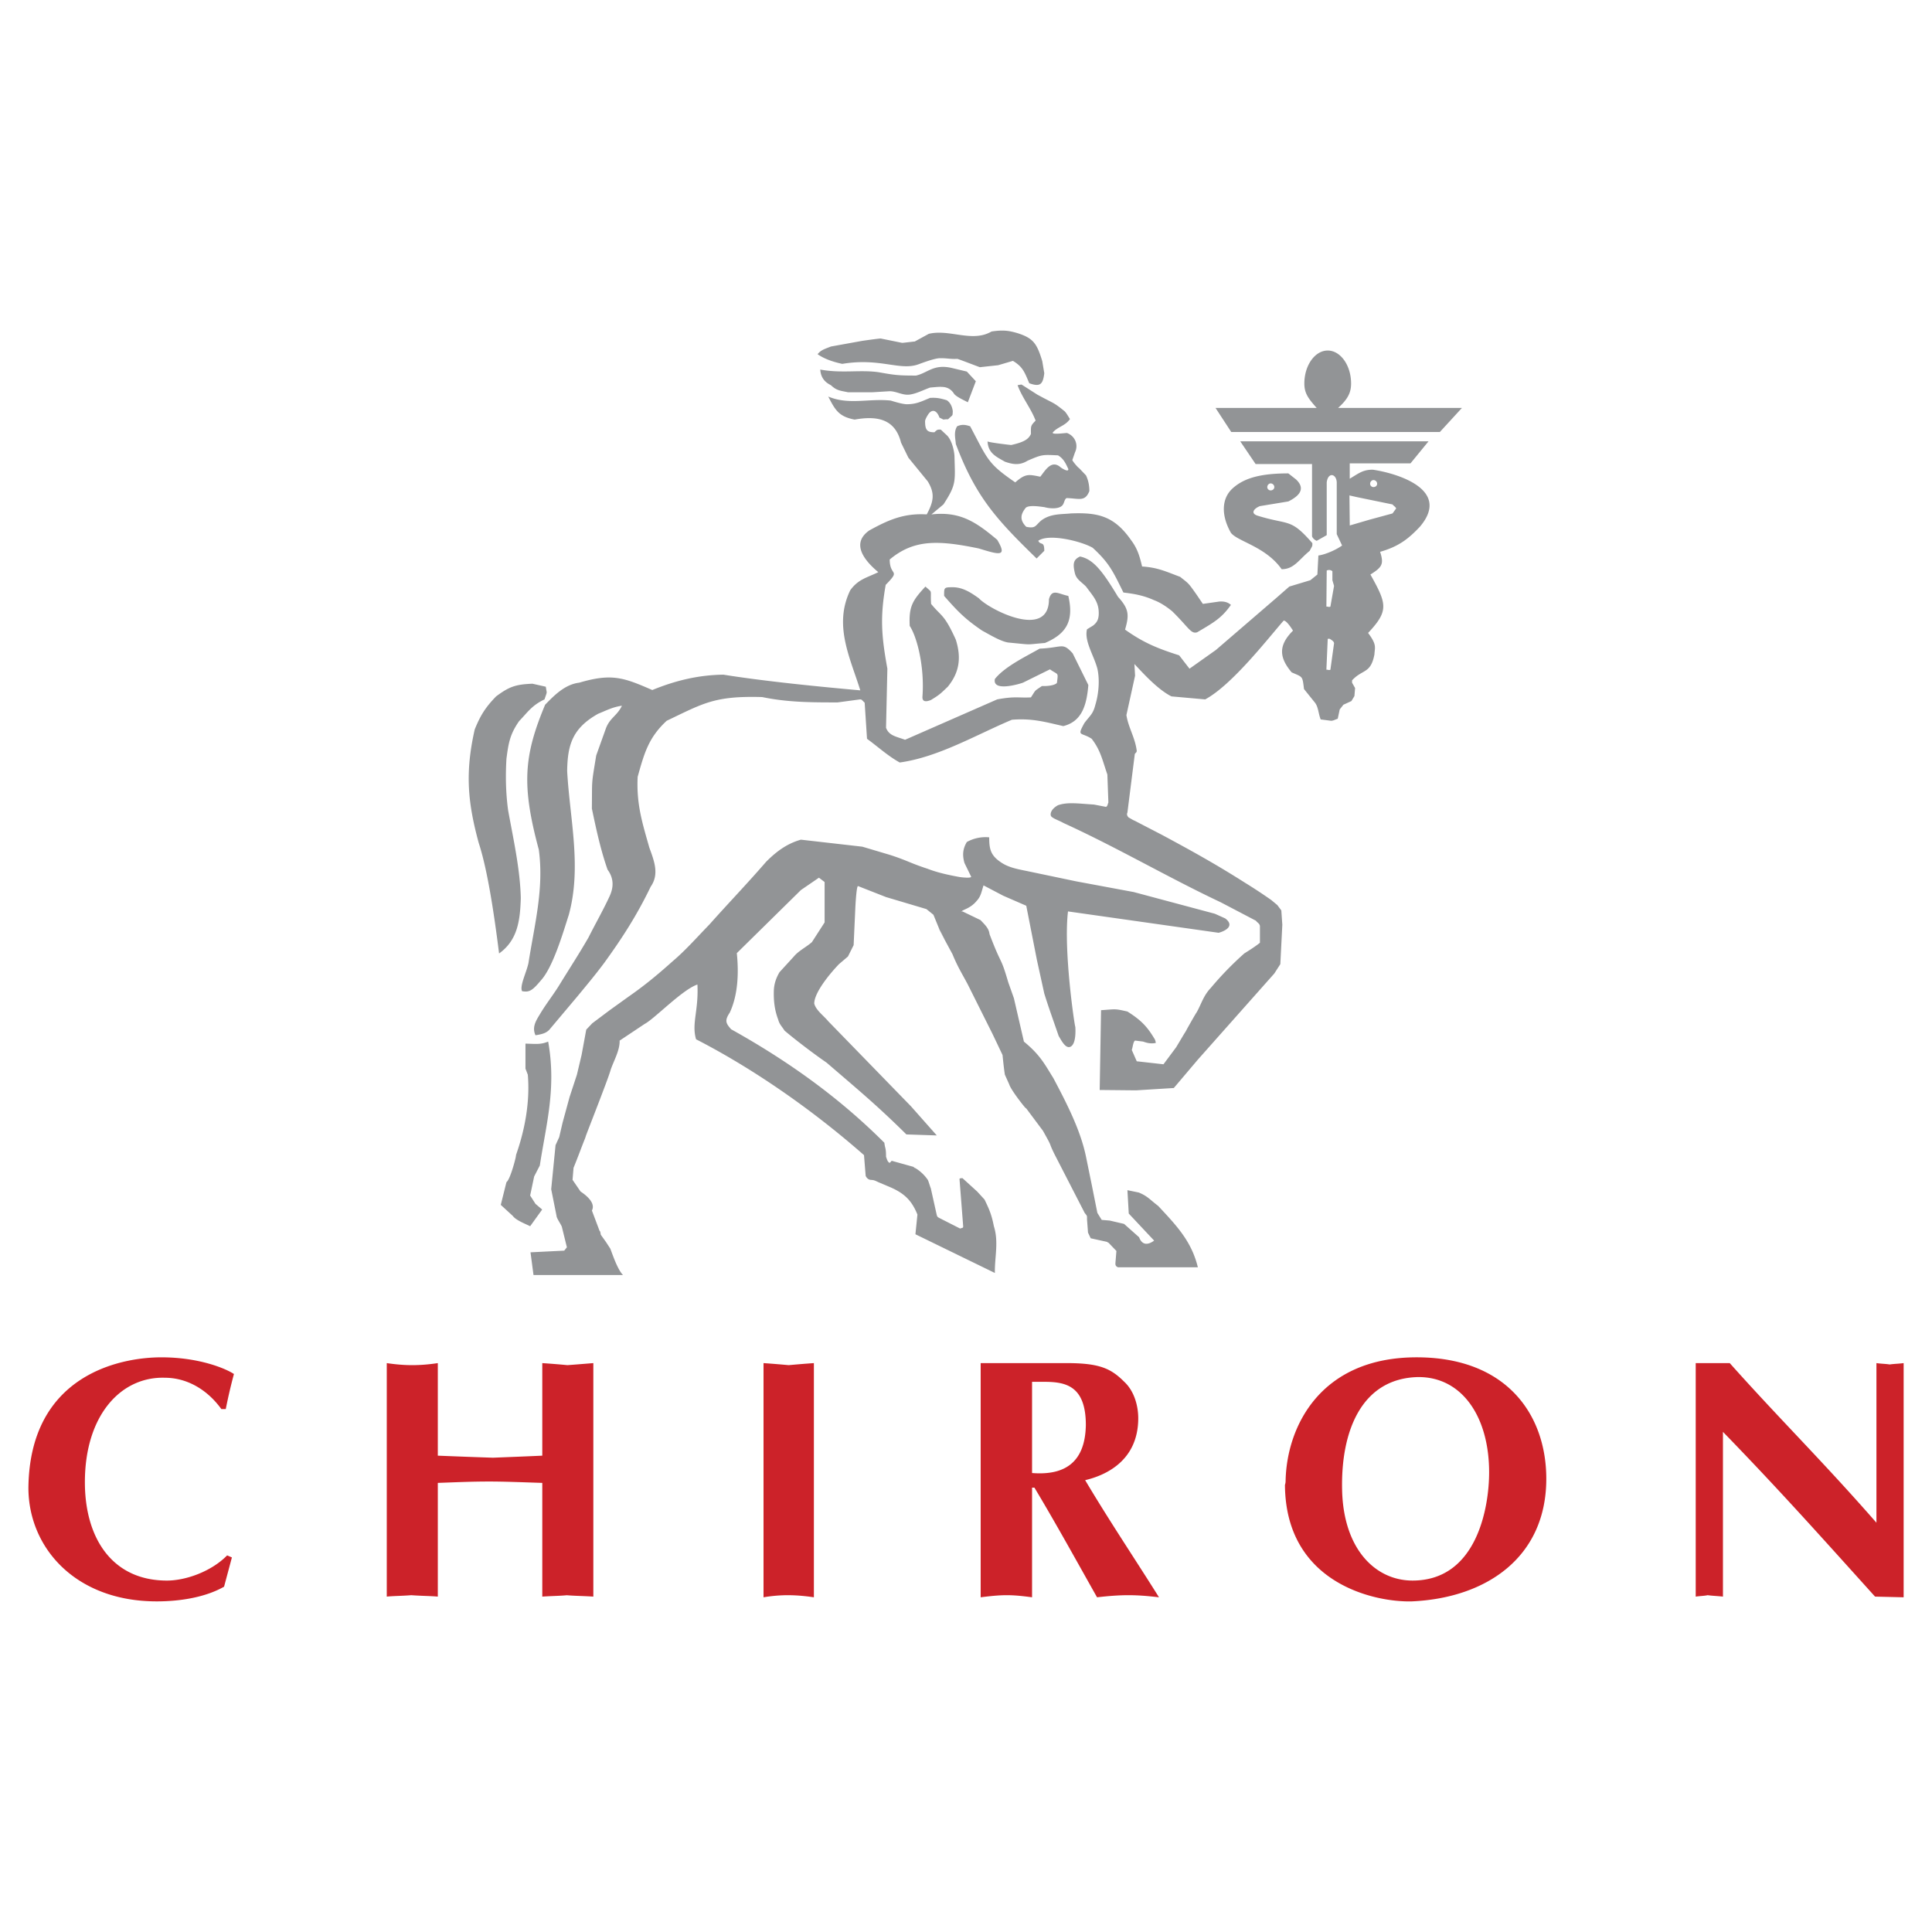 <svg xmlns="http://www.w3.org/2000/svg" width="2500" height="2500" viewBox="0 0 192.756 192.756"><g fill-rule="evenodd" clip-rule="evenodd"><path fill="#fff" d="M0 0h192.756v192.756H0V0z"/><path d="M2.834 148.424c0 6.01 4.72 11.346 12.8 11.346 2.546 0 4.991-.476 6.722-1.466l.781-2.919-.476-.204c-1.562 1.596-4.108 2.513-6.009 2.513-5.466 0-8.183-4.244-8.183-9.812 0-6.688 3.599-10.56 7.979-10.424 2.037 0 4.108 1.02 5.636 3.124h.441a52.64 52.64 0 0 1 .815-3.497c-.815-.543-3.463-1.664-7.232-1.664-4.242-.001-13.138 1.833-13.274 13.003zM38.589 159.294c.645-.067 1.528-.067 2.444-.141.951.073 1.868.073 2.648.141v-11.345c1.867-.068 3.396-.137 5.127-.137 1.528 0 3.157.068 5.296.137v11.345c.985-.067 1.732-.067 2.445-.136.814.068 1.596.068 2.648.136v-23.296c-.849.067-1.629.135-2.581.203a91.828 91.828 0 0 0-2.512-.203v9.234c-1.46.068-3.191.136-4.923.204a726.498 726.498 0 0 1-5.5-.204v-9.234c-.917.135-1.697.203-2.58.203-.781 0-1.596-.068-2.513-.203v23.296h.001zM76.177 135.998v23.364a14.669 14.669 0 0 1 2.377-.209c.883 0 1.731.073 2.648.209v-23.364c-.985.067-1.731.135-2.513.203-.78-.068-1.527-.136-2.512-.203zM97.842 159.362c1.053-.136 1.867-.209 2.58-.209.814 0 1.529.073 2.547.209v-10.938h.238c2.139 3.565 4.176 7.266 6.246 10.938 1.189-.136 2.174-.209 3.125-.209.984 0 1.9.073 3.055.209-2.342-3.74-4.924-7.577-7.367-11.686 2.037-.475 5.297-1.935 5.297-6.179 0-1.257-.408-2.717-1.393-3.633-1.324-1.324-2.445-1.867-5.771-1.867h-8.557v23.365zm5.127-12.398v-9.099h1.188c2.105 0 4.178.339 4.178 4.312-.069 3.972-2.378 5.025-5.366 4.787zM128.266 147.677c0 .136 0 .272-.066.476.066 9.88 9.031 11.719 12.664 11.617 7.502-.34 13.41-4.453 13.41-12.229 0-6.417-3.973-12.121-12.936-12.121-9.541 0-12.936 6.825-13.072 12.257zm20.304-.781c0 3.429-1.189 10.797-7.641 10.797-3.699 0-6.891-3.124-7.027-9.031-.137-5.874 1.936-11.137 7.57-11.272h.068c4.314 0 7.03 3.938 7.03 9.506zM169.182 159.294c.475-.067.85-.067 1.188-.141.545.073.918.073 1.529.141v-16.438c5.771 5.942 10.084 10.797 15.176 16.438l2.852.068v-23.364c-.508.067-.916.067-1.391.135-.441-.067-.85-.067-1.324-.135v15.923c-5.434-6.213-9.609-10.287-14.635-15.923h-3.395v23.296z" fill="#cc2229"/><path d="M104.188 37.237l-.199-1.199c-.533-1.766-.9-2.299-2.465-2.798-.898-.266-1.465-.333-2.598-.167-1.932 1.133-4.164-.266-6.262.233l-1.399.766c-.1 0-1.099.133-1.266.133l-2.132-.433c-.2 0-1.599.2-1.832.233l-3.131.566c-.766.3-.999.366-1.333.766.566.4 1.366.733 2.465.966 3.797-.633 5.762.732 7.627.033 1.166-.433 1.799-.599 2.132-.599.833 0 .933.1 1.732.066.666.233 1.599.6 2.232.833l1.832-.2 1.465-.433c1 .6 1.166 1.132 1.633 2.231 1.1.402 1.366.102 1.499-.997zm-7.627 2.898l.798-2.099-.899-.966-1.532-.366c-1.799-.399-2.365.5-3.531.766-1.699 0-2.065-.034-3.73-.333-1.832-.267-3.697.133-5.829-.267.067 1.066.766 1.399 1.066 1.565.566.533.899.533 1.699.7h2.465l1.632-.1c.699-.033 1.332.433 2.065.333.7-.101 1.366-.467 2.032-.7.033 0 .966-.1 1.133-.067.6 0 .999.267 1.266.7.232.301 1.064.668 1.365.834zm36.939.566c.967-.866 1.299-1.532 1.299-2.432 0-1.832-1.066-3.297-2.332-3.297s-2.332 1.465-2.332 3.297c0 .999.434 1.532 1.232 2.432h-10.092l1.566 2.398H143.657l2.199-2.398H133.5zm-2.832 14.257c.268-.533.268-.4.268-.766-2.199-2.532-2.299-1.766-5.43-2.731-.799-.233-.4-.733.199-.966l2.832-.466c.799-.4 1.898-1.133.766-2.199l-.766-.6c-2.865 0-4.463.5-5.562 1.499-1.1.999-1.166 2.665-.166 4.43.666.866 3.463 1.366 5.062 3.63 1.233 0 1.699-.933 2.797-1.831zm-3.897-6.729c.199 0 .367.167.367.366s-.168.333-.367.333c-.166 0-.334-.134-.334-.333s.168-.366.334-.366zm-22.882 3.697c-.6.5-.533.833-1.5.633-.666-.666-.566-1.232-.1-1.832.234-.433 1.766-.133 1.898-.133.6.167 1.467.2 1.799-.167.201-.2.201-.633.434-.733 1.232.033 1.832.4 2.266-.699 0-.466-.068-.999-.334-1.565l-.699-.733c-.1-.033-.633-.667-.666-.799l.266-.767c.367-.766 0-1.632-.799-1.932-.533.033-1.432.167-1.432-.033.498-.6 1.266-.666 1.732-1.365-.035 0-.301-.533-.533-.767-1.199-.966-.967-.699-2.732-1.665l-1.564-1c-.068 0-.268.033-.4.066.467 1.266 1.332 2.298 1.799 3.531-.533.533-.467.566-.467 1.332-.232.5-.633.8-1.965 1.1-.1 0-2.365-.267-2.365-.366.066 1.199.867 1.532 1.732 2.031.766.267 1.465.4 2.266-.1 1.465-.633 1.465-.6 3.031-.533.564.333.766.799 1.031 1.365.033.333-.533 0-.766-.167-.934-.833-1.566.367-2.031.933-1.166-.233-1.467-.333-2.498.566-2.766-1.898-2.732-2.265-4.498-5.596-.399-.133-.799-.233-1.299 0-.366.566-.167 1.232-.133 1.765 1.998 5.33 4.131 7.595 8.061 11.425l.766-.766c0-1.033-.365-.5-.6-1 1.066-.766 4.363.066 5.43.699 1.666 1.532 2.031 2.365 3.064 4.463 1.133.133 2.031.3 3.064.766.633.233 1.266.666 1.799 1.1 1.666 1.632 1.865 2.298 2.498 2.099 1.633-.966 2.432-1.399 3.365-2.731-.301-.267-.666-.367-1.166-.333l-1.633.233-.633-.933c-.867-1.232-.766-1.066-1.633-1.765-1.432-.533-2.23-.933-3.797-1.033-.266-1.132-.5-1.832-1.1-2.631-1.697-2.432-3.33-2.765-5.994-2.665-.966.103-2.033.003-2.964.702zm-3.164 12.191c2.432.233 1.465.2 3.529.033 2.199-.933 2.898-2.265 2.332-4.696-.998-.2-1.633-.766-1.932.333 0 4.097-5.996.999-6.994-.1-.667-.466-1.533-1.099-2.599-1.099-.899 0-.866.033-.866.866 1.398 1.599 2.132 2.332 3.796 3.464.802.433 1.999 1.166 2.734 1.199zm31.841 2.732c.035 0 .135 0 .168-.033l.365-2.631c0-.2-.266-.333-.398-.433-.066-.033-.201-.033-.234 0l-.133 3.064a.69.69 0 0 1 .232.033zm0-6.296c.035 0 .135 0 .168-.033l.365-2.065-.166-.566v-.899a.52.52 0 0 0-.566-.067l-.033 3.598a.71.71 0 0 1 .232.032zm-19.218 48.231l3.764-.233 2.398-2.831 7.629-8.594.6-.933.199-3.93-.1-1.432-.4-.533-.6-.5a51.803 51.803 0 0 0-2.631-1.732c-2.832-1.799-5.164-3.098-8.262-4.763l-2.764-1.433c-.066 0-.533-.299-.566-.299-.199-.2-.199-.367-.133-.5l.732-5.796c0-.133.199-.166.199-.366-.166-1.333-.832-2.298-1.031-3.564l.865-3.931-.066-1.166c.965 1.033 2.365 2.564 3.697 3.231l3.363.3c2.666-1.432 6.23-6.029 7.828-7.861.301-.033.867.899.934.999-1.467 1.466-1.4 2.665-.135 4.164 1.133.499 1.066.333 1.232 1.665l1.1 1.366c.334.433.334 1.099.566 1.666l1.033.133c.232 0 .432-.133.666-.2l.199-.933.367-.467.799-.366.301-.5.066-.8-.301-.533v-.233c1.033-1.132 1.865-.633 2.232-2.598.033-.7.266-.933-.633-2.132 2.098-2.232 1.865-2.898.232-5.829 1.166-.733 1.365-1.032.967-2.265 1.865-.533 2.83-1.299 3.963-2.498 3.266-3.831-2.598-5.396-4.695-5.696-1 0-1.4.366-2.299.899v-1.53h6.062l1.799-2.198H123.74l1.533 2.265h5.629v7.195c.033.167.232.367.465.466l1-.566v-5.263c.133-1.065.967-.866 1 0v5.163l.533 1.132c-.533.4-1.633.899-2.365 1l-.1 1.898-.701.566-2.098.633-1.332 1.166-5.996 5.163-2.631 1.865-1.033-1.333c-2.197-.699-3.564-1.266-5.396-2.564.4-1.399.434-2.032-.699-3.265-1.598-2.665-2.498-3.764-3.797-4.03-.633.3-.732.666-.533 1.565.133.7.6.899 1.133 1.433.732.999 1.332 1.565 1.266 2.831-.033.533-.232.8-.566 1.066l-.6.366c-.299 1.166.699 2.631 1.033 3.931.232.999.166 2.398-.199 3.597-.234.933-.5 1.033-1.1 1.832-.766 1.399-.334.866.732 1.565.898 1.166 1.066 2.132 1.564 3.564l.102 2.798c-.102.233-.066.333-.234.433l-1.199-.233c-1.631-.1-2.631-.267-3.596.067-.668.366-.801.833-.701 1.065.1.233.834.466 1.232.7 5.396 2.465 10.426 5.429 15.723 7.927l3.498 1.832c.133.2.365.267.398.533v1.665c-.5.4-1.031.733-1.564 1.066a32.43 32.43 0 0 0-3.332 3.431c-.766.799-.965 1.665-1.432 2.465-.1.1-1.898 3.331-.898 1.565l-1.133 1.898-1.266 1.699-2.666-.3-.498-1.133c.1-.233.133-.833.332-.933l.799.1c.201.067.699.267 1.266.134 0-.066-.066-.366-.166-.467-.732-1.232-1.398-1.865-2.664-2.664-1.299-.3-1.133-.233-2.631-.134l-.135 7.961 3.631.036zm23.25-56.924l2.332-.633.365-.5c-.066-.167-.232-.233-.365-.4l-3.564-.732-.732-.167.033 2.998 1.931-.566zm.433-3.964c.199 0 .365.167.365.367s-.166.333-.365.333c-.168 0-.334-.133-.334-.333s.166-.367.334-.367zM92.863 69.847c.899-.533 1.032-.7 1.699-1.333 1.166-1.432 1.365-2.898.799-4.697-1.166-2.564-1.399-2.265-2.465-3.564-.1-1.533.2-1.033-.566-1.732-1.299 1.399-1.666 1.999-1.566 3.93.733 1.099 1.499 4.097 1.266 7.095 0 .4.234.534.833.301zM51.96 89.599c-.067-2.865-.733-5.829-1.266-8.76-.233-1.732-.267-3.397-.167-5.13.2-1.532.333-2.431 1.266-3.764.866-.899 1.266-1.565 2.531-2.165.3-.899.233-.5.133-1.266l-1.333-.3c-1.698.066-2.331.3-3.63 1.266-1.066 1.099-1.565 1.898-2.131 3.297-1 4.397-.667 7.395.399 11.325.833 2.531 1.499 6.762 2.031 11.025 1.867-1.332 2.1-3.33 2.167-5.528zm1.466 13.689c.632-.1 1.032-.199 1.366-.533l2.831-3.364c.933-1.132 1.799-2.165 2.665-3.33 1.832-2.532 3.265-4.763 4.63-7.595.866-1.232.367-2.531-.133-3.897-.699-2.465-1.299-4.331-1.166-7.062.667-2.398 1.1-3.931 2.898-5.596 3.697-1.766 4.796-2.499 9.526-2.365 2.564.533 4.93.533 7.528.533l2.231-.3c.067 0 .067 0 .167.033l.3.3.233 3.597c1.099.799 2.064 1.699 3.264 2.365 3.864-.533 7.627-2.765 11.191-4.264 2.031-.167 3.365.233 5.129.633 1.865-.466 2.332-2.099 2.498-4.097l-1.564-3.165c-1.033-1.132-.967-.566-3.297-.466-1.266.733-3.465 1.765-4.465 3.031-.266 1.332 2.531.466 2.799.366l2.697-1.332c.834.599.834.232.699 1.332-.033.133-.531.366-1.498.333-.834.566-.566.333-1.1 1.132-1.266.067-1.564-.133-3.363.2l-9.194 4.03c-.899-.333-1.599-.4-1.898-1.199l.133-5.896c-.6-3.297-.733-5.163-.167-8.361 1.566-1.599.4-.799.4-2.531 2.432-2.032 4.863-1.932 8.894-1.099 2.064.633 2.863.866 1.832-.866-2.066-1.732-3.665-2.865-6.562-2.532l1.199-1c1.299-1.998 1.166-2.265 1.099-4.83-.033-.599-.3-1.699-.833-2.132l-.533-.5c-.3 0-.333-.033-.633.267-.733 0-.933-.233-.933-1.1 0-.2.267-.632.367-.766.399-.5.833-.267 1.065.399.633.3.167.167.866.167.5-.5.433-.266.466-.799 0 .033-.033-.732-.6-1.099-.666-.2-.999-.267-1.666-.233-.966.399-1.399.633-2.365.633-.433-.033-.899-.167-1.565-.366-2.198-.233-4.164.466-6.229-.4.7 1.366 1.066 1.999 2.631 2.298 2.398-.433 4.064.033 4.63 2.298l.732 1.499 1.932 2.365c.733 1.199.599 1.999-.1 3.297-2.265-.133-3.797.533-5.729 1.599-1.765 1.232-.667 2.865.899 4.164-1.166.566-1.998.7-2.797 1.799-1.699 3.498 0 6.762.999 9.993-4.097-.366-9.493-.899-13.657-1.565-2.598.033-4.896.633-7.095 1.532-2.831-1.232-4.03-1.698-7.294-.732-1.399.167-2.465 1.232-3.398 2.198-2.131 5.096-2.365 8.027-.632 14.456.533 3.897-.433 7.495-1.033 11.325-.2.933-.899 2.298-.633 2.798.732.134 1.032-.066 1.898-1.1 1.199-1.332 2.199-4.763 2.765-6.528 1.299-4.763.1-9.526-.167-14.323.033-2.631.533-4.296 3.098-5.729.833-.333 1.432-.666 2.365-.799-.467.999-1.199 1.199-1.599 2.265l-.966 2.698c-.5 3.064-.399 2.232-.433 5.296.433 2.065.866 4.097 1.566 6.096.633.866.633 1.765.166 2.731-.633 1.366-1.399 2.698-2.065 4.03-.899 1.565-1.832 2.998-2.798 4.563-.633 1.066-1.398 1.999-2.031 3.064-.43.704-.83 1.336-.463 2.136zm-.533 19.053l1.199-1.665-.666-.566-.533-.833.399-1.898.566-1.099c.633-4.131 1.666-7.695.833-12.358-.766.3-1.132.233-2.265.2v2.498l.233.6c.233 2.731-.3 5.629-1.266 8.261.399-1.332-.367 2.099-.866 2.465l-.566 2.265 1.199 1.1c.3.43 1.266.796 1.733 1.03zm9.259 4.863c-.566-.566-1.099-2.231-1.266-2.632l-.433-.666-.5-.699c-.034-.033-.034-.366-.133-.399l-.766-2.032c.299-.566-.133-1.232-1.132-1.898l-.799-1.166.1-1.199c.466-1.133.766-1.998 1.266-3.23-.599 1.398 2.165-5.529 2.432-6.529.299-.898.933-1.965.899-2.931l2.498-1.665c.966-.5 3.764-3.432 5.263-3.931.133 2.598-.6 3.897-.134 5.463 5.896 3.03 11.792 7.194 16.755 11.558l.166 2.065c.067.166.233.366.467.399.399.033.366.033.799.233l1.1.466c1.499.633 2.231 1.366 2.798 2.765l-.2 1.966 7.927 3.863c-.033-1.531.4-3.098-.1-4.663-.232-1.199-.5-1.766-.932-2.664l-.734-.8-1.464-1.332c-.067 0-.267 0-.3.066l.367 4.729c0 .2-.066.134-.3.233l-2.099-1.066c-.167-.1-.167-.1-.233-.266l-.6-2.698c-.034-.033-.233-.733-.3-.833a4.043 4.043 0 0 0-1.233-1.166c-.1 0-.133-.133-.333-.166l-2.031-.566c-.034 0-.133.2-.233.2-.2-.134-.233-.333-.333-.6 0-.933-.1-.8-.167-1.399-4.23-4.23-9.193-7.928-15.289-11.324-.533-.601-.666-.867-.133-1.666.833-1.799.899-3.997.7-5.929l6.396-6.295 1.798-1.232.565.432v4.031l-1.266 1.965c-.566.5-1.332.866-1.799 1.432l-1.433 1.566c-.333.565-.533 1.132-.566 1.799-.034 1.032.067 1.965.433 2.931.133.5.366.666.633 1.1 1.132.966 3.031 2.398 4.197 3.197 3.131 2.698 4.963 4.197 7.961 7.161l3.031.101-2.565-2.898-8.261-8.493c-.466-.566-1.232-1.1-1.399-1.766 0-1.133 1.632-3.064 2.465-3.931l.899-.766.566-1.132.167-3.664c0-.033.1-2.198.267-2.231l2.798 1.099 4.03 1.199.699.566.6 1.466c1.832 3.397-1.965-3.564 1.299 2.465.533 1.299.933 1.898 1.533 3.031l2.464 4.93c.334.699.666 1.398.998 2.099.068.666.135 1.332.234 1.965l.434.966c.199.666 2.098 2.998 1.598 2.265l1.766 2.365c1.066 1.898.467.933 1.133 2.299l3.031 5.896c.266.333.232.267.232.633l.1 1.332.268.566 1.664.366s0 .066.102.066l.799.833-.1 1.232c0 .2.033.3.266.399h7.961c-.633-2.598-2.098-4.13-3.963-6.129-.801-.599-1.033-.965-1.932-1.332l-1.133-.233.133 2.332 2.531 2.698c-.633.466-1.199.466-1.498-.334l-1.5-1.332-1.432-.333-.799-.066-.434-.699-.566-2.831-.566-2.765c-.533-2.599-1.865-5.229-3.264-7.861-.834-1.332-1.299-2.298-2.932-3.631l-1-4.33-.566-1.599c-.799-2.731-.6-1.466-1.865-4.796-.066-.6-.498-.966-.898-1.399l-1.798-.866c-.034-.033-.067.133-.067 0 .033-.167.833-.267 1.465-1.032.434-.467.467-.833.699-1.566l1.967 1.033 2.297.999 1.066 5.43.732 3.331c.467 1.499.934 2.765 1.434 4.229.266.434.699 1.333 1.199 1.066.498-.267.498-1.399.465-1.966-.066-.033-1.199-7.627-.732-11.524l15.023 2.132c.299-.066 1.797-.566.666-1.432l-1.033-.466-8.094-2.165-5.73-1.066-4.928-1.032c-1.166-.233-1.967-.399-2.732-.966-.932-.666-1.033-1.333-1.033-2.398a3.826 3.826 0 0 0-2.231.466c-.399.667-.466 1.299-.233 2.099l.666 1.366c0 .133-.633.1-1.132.033-1.1-.2-2.199-.433-3.231-.833-1.732-.566-1.965-.799-3.697-1.365l-2.798-.833-6.128-.699c-1.433.399-2.499 1.232-3.464 2.198-1.965 2.265-3.797 4.164-5.663 6.262-1.199 1.232-2.398 2.598-3.664 3.664-1.599 1.433-2.865 2.465-4.397 3.531l-1.899 1.365-1.731 1.299-.6.633-.466 2.532-.466 1.965-.733 2.231-.699 2.565-.333 1.432-.366.8-.434 4.396.533 2.665c0 .233.467.865.533 1.099l.5 2.032-.267.333-3.364.167.3 2.265h8.924v-.005z" fill="#929496"/></g></svg>